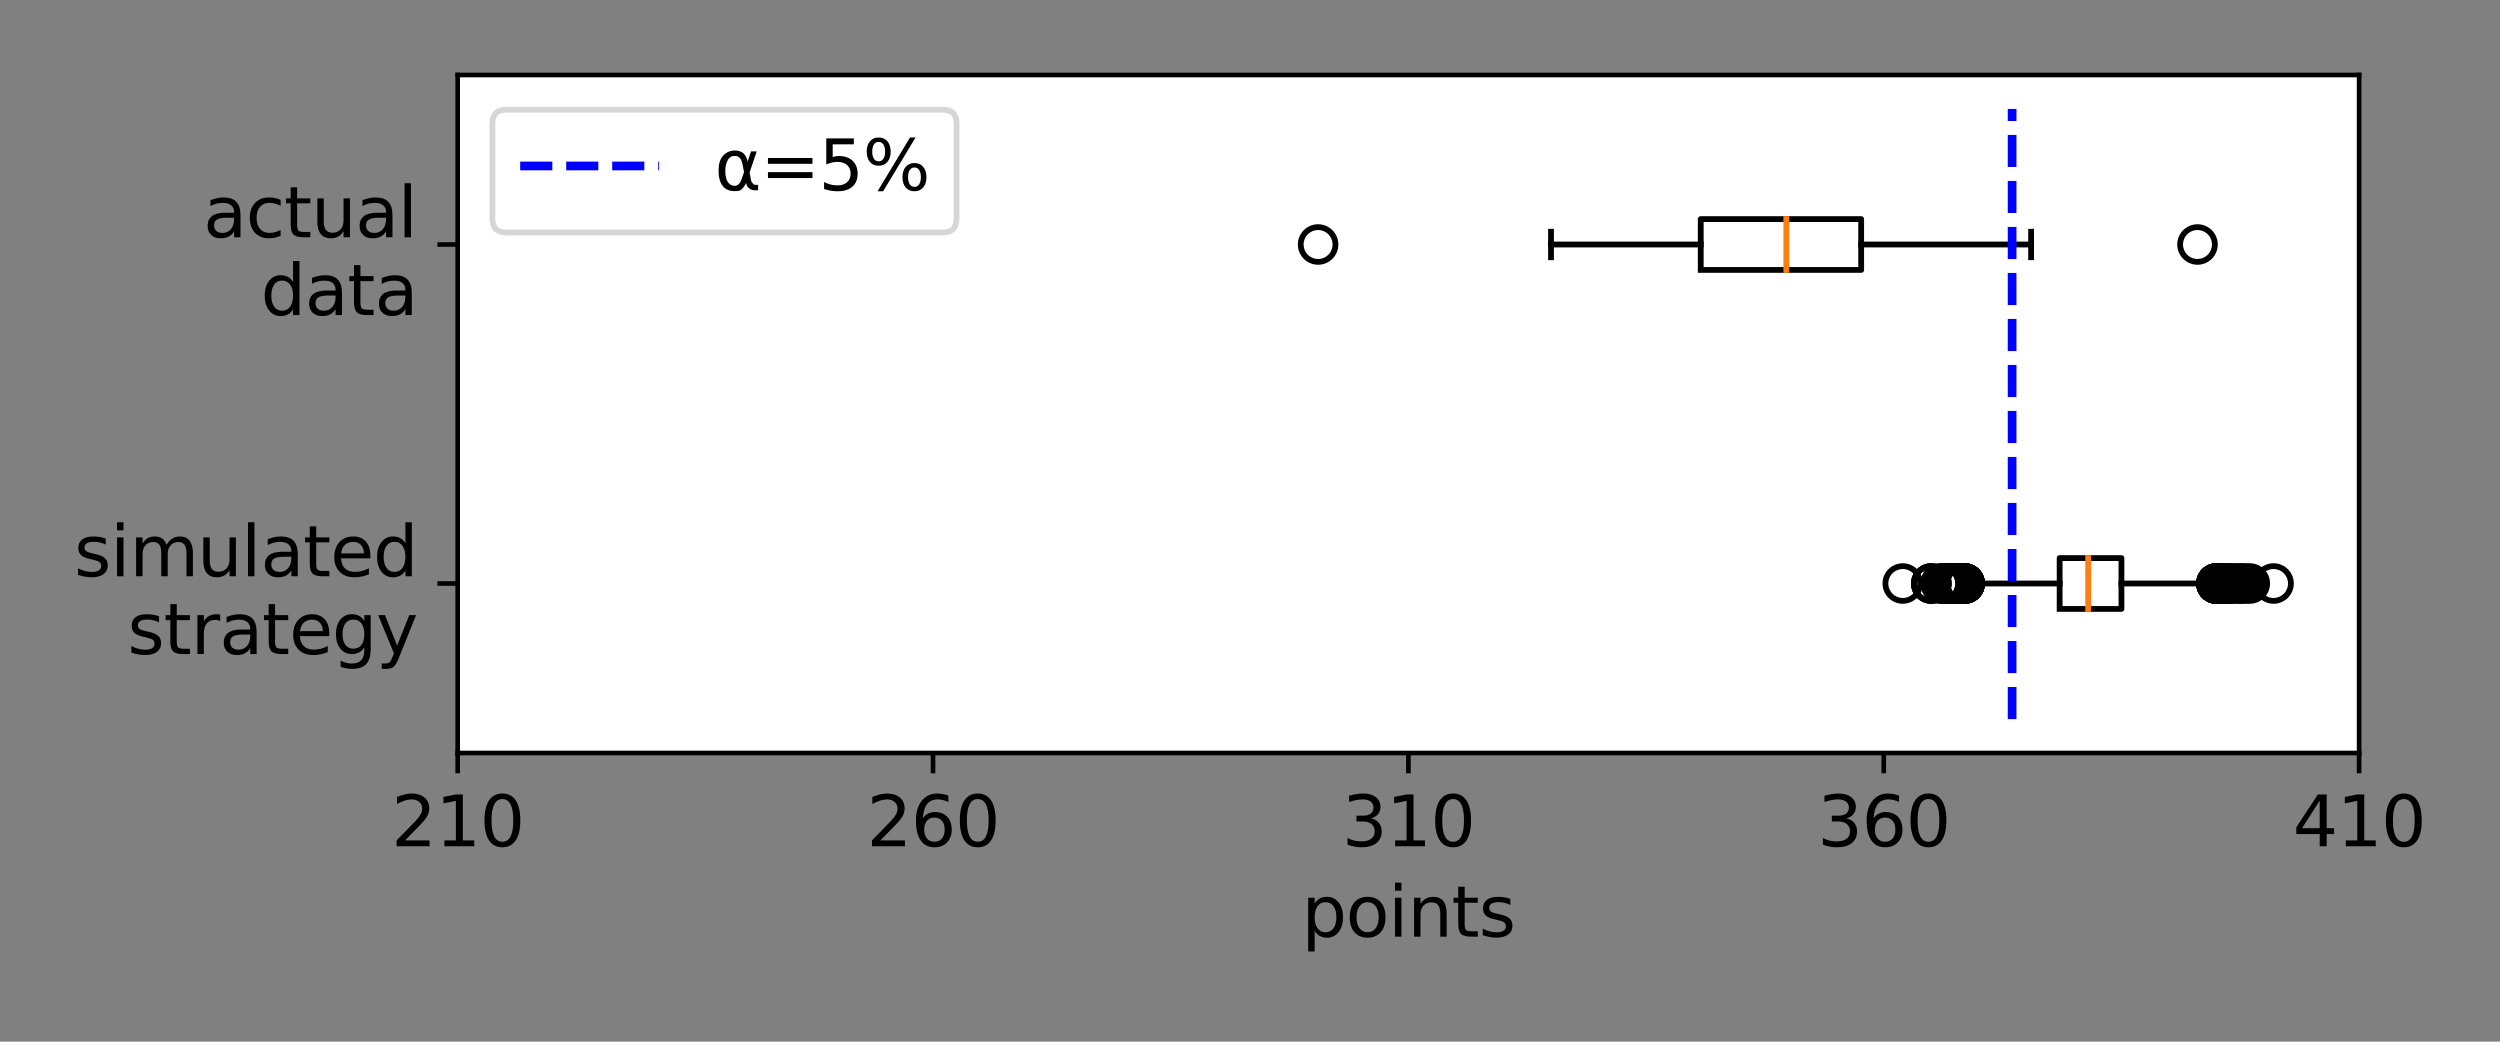 <?xml version="1.0" encoding="UTF-8" standalone="no"?>
<svg
   width="432pt"
   height="180pt"
   viewBox="0 0 432 180"
   version="1.1"
   id="svg459"
   sodipodi:docname="gain-simulation-ev.svg"
   inkscape:version="1.2.2 (b0a8486541, 2022-12-01)"
   xmlns:inkscape="http://www.inkscape.org/namespaces/inkscape"
   xmlns:sodipodi="http://sodipodi.sourceforge.net/DTD/sodipodi-0.dtd"
   xmlns:xlink="http://www.w3.org/1999/xlink"
   xmlns="http://www.w3.org/2000/svg"
   xmlns:svg="http://www.w3.org/2000/svg"
   xmlns:rdf="http://www.w3.org/1999/02/22-rdf-syntax-ns#"
   xmlns:cc="http://creativecommons.org/ns#"
   xmlns:dc="http://purl.org/dc/elements/1.1/">
  <rect x="0" y="0" width="432" height="180" fill="#808080" stroke="none"/>
  <sodipodi:namedview
     id="namedview461"
     pagecolor="#ffffff"
     bordercolor="#666666"
     borderopacity="1.0"
     inkscape:showpageshadow="2"
     inkscape:pageopacity="0.0"
     inkscape:pagecheckerboard="0"
     inkscape:deskcolor="#d1d1d1"
     inkscape:document-units="pt"
     showgrid="false"
     inkscape:zoom="2.3871528"
     inkscape:cx="201.07636"
     inkscape:cy="119.808"
     inkscape:window-width="2560"
     inkscape:window-height="1371"
     inkscape:window-x="0"
     inkscape:window-y="1472"
     inkscape:window-maximized="1"
     inkscape:current-layer="figure_1" />
  <defs
     id="defs6">
    <style
       type="text/css"
       id="style4">*{stroke-linejoin: round; stroke-linecap: butt}</style>
  </defs>
  <g
     id="figure_1">
    <g
       id="axes_1">
      <g
         id="patch_2">
        <path
           d="M 79.09 130.12  L 407.655 130.12  L 407.655 12.96  L 79.09 12.96  z "
           style="fill: #ffffff"
           id="path11" />
      </g>
      <g
         id="matplotlib.axis_1">
        <g
           id="xtick_1">
          <g
             id="line2d_1">
            <defs
               id="defs15">
              <path
                 id="m1165f174ac"
                 d="M 0 0  L 0 3.5  "
                 style="stroke: #000000; stroke-width: 0.8" />
            </defs>
            <g
               id="g19">
              <use
                 xlink:href="#m1165f174ac"
                 x="79.09"
                 y="130.12"
                 style="stroke: #000000; stroke-width: 0.8"
                 id="use17" />
            </g>
          </g>
          <g
             id="text_1">
            <!-- 210 -->
            <g
               transform="translate(67.638 146.238) scale(0.12 -0.12)"
               id="g33">
              <defs
                 id="defs25">
                <path
                   id="DejaVuSans-32"
                   d="M 1228 531  L 3431 531  L 3431 0  L 469 0  L 469 531  Q 828 903 1448 1529  Q 2069 2156 2228 2338  Q 2531 2678 2651 2914  Q 2772 3150 2772 3378  Q 2772 3750 2511 3984  Q 2250 4219 1831 4219  Q 1534 4219 1204 4116  Q 875 4013 500 3803  L 500 4441  Q 881 4594 1212 4672  Q 1544 4750 1819 4750  Q 2544 4750 2975 4387  Q 3406 4025 3406 3419  Q 3406 3131 3298 2873  Q 3191 2616 2906 2266  Q 2828 2175 2409 1742  Q 1991 1309 1228 531  z "
                   transform="scale(0.016)" />
                <path
                   id="DejaVuSans-31"
                   d="M 794 531  L 1825 531  L 1825 4091  L 703 3866  L 703 4441  L 1819 4666  L 2450 4666  L 2450 531  L 3481 531  L 3481 0  L 794 0  L 794 531  z "
                   transform="scale(0.016)" />
                <path
                   id="DejaVuSans-30"
                   d="M 2034 4250  Q 1547 4250 1301 3770  Q 1056 3291 1056 2328  Q 1056 1369 1301 889  Q 1547 409 2034 409  Q 2525 409 2770 889  Q 3016 1369 3016 2328  Q 3016 3291 2770 3770  Q 2525 4250 2034 4250  z M 2034 4750  Q 2819 4750 3233 4129  Q 3647 3509 3647 2328  Q 3647 1150 3233 529  Q 2819 -91 2034 -91  Q 1250 -91 836 529  Q 422 1150 422 2328  Q 422 3509 836 4129  Q 1250 4750 2034 4750  z "
                   transform="scale(0.016)" />
              </defs>
              <use
                 xlink:href="#DejaVuSans-32"
                 id="use27" />
              <use
                 xlink:href="#DejaVuSans-31"
                 x="63.623"
                 id="use29" />
              <use
                 xlink:href="#DejaVuSans-30"
                 x="127.246"
                 id="use31" />
            </g>
          </g>
        </g>
        <g
           id="xtick_2">
          <g
             id="line2d_2">
            <g
               id="g39">
              <use
                 xlink:href="#m1165f174ac"
                 x="161.231"
                 y="130.12"
                 style="stroke: #000000; stroke-width: 0.8"
                 id="use37" />
            </g>
          </g>
          <g
             id="text_2">
            <!-- 260 -->
            <g
               transform="translate(149.779 146.238) scale(0.12 -0.12)"
               id="g51">
              <defs
                 id="defs43">
                <path
                   id="DejaVuSans-36"
                   d="M 2113 2584  Q 1688 2584 1439 2293  Q 1191 2003 1191 1497  Q 1191 994 1439 701  Q 1688 409 2113 409  Q 2538 409 2786 701  Q 3034 994 3034 1497  Q 3034 2003 2786 2293  Q 2538 2584 2113 2584  z M 3366 4563  L 3366 3988  Q 3128 4100 2886 4159  Q 2644 4219 2406 4219  Q 1781 4219 1451 3797  Q 1122 3375 1075 2522  Q 1259 2794 1537 2939  Q 1816 3084 2150 3084  Q 2853 3084 3261 2657  Q 3669 2231 3669 1497  Q 3669 778 3244 343  Q 2819 -91 2113 -91  Q 1303 -91 875 529  Q 447 1150 447 2328  Q 447 3434 972 4092  Q 1497 4750 2381 4750  Q 2619 4750 2861 4703  Q 3103 4656 3366 4563  z "
                   transform="scale(0.016)" />
              </defs>
              <use
                 xlink:href="#DejaVuSans-32"
                 id="use45" />
              <use
                 xlink:href="#DejaVuSans-36"
                 x="63.623"
                 id="use47" />
              <use
                 xlink:href="#DejaVuSans-30"
                 x="127.246"
                 id="use49" />
            </g>
          </g>
        </g>
        <g
           id="xtick_3">
          <g
             id="line2d_3">
            <g
               id="g57">
              <use
                 xlink:href="#m1165f174ac"
                 x="243.373"
                 y="130.12"
                 style="stroke: #000000; stroke-width: 0.8"
                 id="use55" />
            </g>
          </g>
          <g
             id="text_3">
            <!-- 310 -->
            <g
               transform="translate(231.92 146.238) scale(0.12 -0.12)"
               id="g69">
              <defs
                 id="defs61">
                <path
                   id="DejaVuSans-33"
                   d="M 2597 2516  Q 3050 2419 3304 2112  Q 3559 1806 3559 1356  Q 3559 666 3084 287  Q 2609 -91 1734 -91  Q 1441 -91 1130 -33  Q 819 25 488 141  L 488 750  Q 750 597 1062 519  Q 1375 441 1716 441  Q 2309 441 2620 675  Q 2931 909 2931 1356  Q 2931 1769 2642 2001  Q 2353 2234 1838 2234  L 1294 2234  L 1294 2753  L 1863 2753  Q 2328 2753 2575 2939  Q 2822 3125 2822 3475  Q 2822 3834 2567 4026  Q 2313 4219 1838 4219  Q 1578 4219 1281 4162  Q 984 4106 628 3988  L 628 4550  Q 988 4650 1302 4700  Q 1616 4750 1894 4750  Q 2613 4750 3031 4423  Q 3450 4097 3450 3541  Q 3450 3153 3228 2886  Q 3006 2619 2597 2516  z "
                   transform="scale(0.016)" />
              </defs>
              <use
                 xlink:href="#DejaVuSans-33"
                 id="use63" />
              <use
                 xlink:href="#DejaVuSans-31"
                 x="63.623"
                 id="use65" />
              <use
                 xlink:href="#DejaVuSans-30"
                 x="127.246"
                 id="use67" />
            </g>
          </g>
        </g>
        <g
           id="xtick_4">
          <g
             id="line2d_4">
            <g
               id="g75">
              <use
                 xlink:href="#m1165f174ac"
                 x="325.514"
                 y="130.12"
                 style="stroke: #000000; stroke-width: 0.8"
                 id="use73" />
            </g>
          </g>
          <g
             id="text_4">
            <!-- 360 -->
            <g
               transform="translate(314.061 146.238) scale(0.12 -0.12)"
               id="g84">
              <use
                 xlink:href="#DejaVuSans-33"
                 id="use78" />
              <use
                 xlink:href="#DejaVuSans-36"
                 x="63.623"
                 id="use80" />
              <use
                 xlink:href="#DejaVuSans-30"
                 x="127.246"
                 id="use82" />
            </g>
          </g>
        </g>
        <g
           id="xtick_5">
          <g
             id="line2d_5">
            <g
               id="g90">
              <use
                 xlink:href="#m1165f174ac"
                 x="407.655"
                 y="130.12"
                 style="stroke: #000000; stroke-width: 0.8"
                 id="use88" />
            </g>
          </g>
          <g
             id="text_5">
            <!-- 410 -->
            <g
               transform="translate(396.202 146.238) scale(0.12 -0.12)"
               id="g102">
              <defs
                 id="defs94">
                <path
                   id="DejaVuSans-34"
                   d="M 2419 4116  L 825 1625  L 2419 1625  L 2419 4116  z M 2253 4666  L 3047 4666  L 3047 1625  L 3713 1625  L 3713 1100  L 3047 1100  L 3047 0  L 2419 0  L 2419 1100  L 313 1100  L 313 1709  L 2253 4666  z "
                   transform="scale(0.016)" />
              </defs>
              <use
                 xlink:href="#DejaVuSans-34"
                 id="use96" />
              <use
                 xlink:href="#DejaVuSans-31"
                 x="63.623"
                 id="use98" />
              <use
                 xlink:href="#DejaVuSans-30"
                 x="127.246"
                 id="use100" />
            </g>
          </g>
        </g>
        <g
           id="text_6">
          <!-- points -->
          <g
             transform="translate(224.945 161.852) scale(0.12 -0.12)"
             id="g126">
            <defs
               id="defs112">
              <path
                 id="DejaVuSans-70"
                 d="M 1159 525  L 1159 -1331  L 581 -1331  L 581 3500  L 1159 3500  L 1159 2969  Q 1341 3281 1617 3432  Q 1894 3584 2278 3584  Q 2916 3584 3314 3078  Q 3713 2572 3713 1747  Q 3713 922 3314 415  Q 2916 -91 2278 -91  Q 1894 -91 1617 61  Q 1341 213 1159 525  z M 3116 1747  Q 3116 2381 2855 2742  Q 2594 3103 2138 3103  Q 1681 3103 1420 2742  Q 1159 2381 1159 1747  Q 1159 1113 1420 752  Q 1681 391 2138 391  Q 2594 391 2855 752  Q 3116 1113 3116 1747  z "
                 transform="scale(0.016)" />
              <path
                 id="DejaVuSans-6f"
                 d="M 1959 3097  Q 1497 3097 1228 2736  Q 959 2375 959 1747  Q 959 1119 1226 758  Q 1494 397 1959 397  Q 2419 397 2687 759  Q 2956 1122 2956 1747  Q 2956 2369 2687 2733  Q 2419 3097 1959 3097  z M 1959 3584  Q 2709 3584 3137 3096  Q 3566 2609 3566 1747  Q 3566 888 3137 398  Q 2709 -91 1959 -91  Q 1206 -91 779 398  Q 353 888 353 1747  Q 353 2609 779 3096  Q 1206 3584 1959 3584  z "
                 transform="scale(0.016)" />
              <path
                 id="DejaVuSans-69"
                 d="M 603 3500  L 1178 3500  L 1178 0  L 603 0  L 603 3500  z M 603 4863  L 1178 4863  L 1178 4134  L 603 4134  L 603 4863  z "
                 transform="scale(0.016)" />
              <path
                 id="DejaVuSans-6e"
                 d="M 3513 2113  L 3513 0  L 2938 0  L 2938 2094  Q 2938 2591 2744 2837  Q 2550 3084 2163 3084  Q 1697 3084 1428 2787  Q 1159 2491 1159 1978  L 1159 0  L 581 0  L 581 3500  L 1159 3500  L 1159 2956  Q 1366 3272 1645 3428  Q 1925 3584 2291 3584  Q 2894 3584 3203 3211  Q 3513 2838 3513 2113  z "
                 transform="scale(0.016)" />
              <path
                 id="DejaVuSans-74"
                 d="M 1172 4494  L 1172 3500  L 2356 3500  L 2356 3053  L 1172 3053  L 1172 1153  Q 1172 725 1289 603  Q 1406 481 1766 481  L 2356 481  L 2356 0  L 1766 0  Q 1100 0 847 248  Q 594 497 594 1153  L 594 3053  L 172 3053  L 172 3500  L 594 3500  L 594 4494  L 1172 4494  z "
                 transform="scale(0.016)" />
              <path
                 id="DejaVuSans-73"
                 d="M 2834 3397  L 2834 2853  Q 2591 2978 2328 3040  Q 2066 3103 1784 3103  Q 1356 3103 1142 2972  Q 928 2841 928 2578  Q 928 2378 1081 2264  Q 1234 2150 1697 2047  L 1894 2003  Q 2506 1872 2764 1633  Q 3022 1394 3022 966  Q 3022 478 2636 193  Q 2250 -91 1575 -91  Q 1294 -91 989 -36  Q 684 19 347 128  L 347 722  Q 666 556 975 473  Q 1284 391 1588 391  Q 1994 391 2212 530  Q 2431 669 2431 922  Q 2431 1156 2273 1281  Q 2116 1406 1581 1522  L 1381 1569  Q 847 1681 609 1914  Q 372 2147 372 2553  Q 372 3047 722 3315  Q 1072 3584 1716 3584  Q 2034 3584 2315 3537  Q 2597 3491 2834 3397  z "
                 transform="scale(0.016)" />
            </defs>
            <use
               xlink:href="#DejaVuSans-70"
               id="use114" />
            <use
               xlink:href="#DejaVuSans-6f"
               x="63.477"
               id="use116" />
            <use
               xlink:href="#DejaVuSans-69"
               x="124.658"
               id="use118" />
            <use
               xlink:href="#DejaVuSans-6e"
               x="152.441"
               id="use120" />
            <use
               xlink:href="#DejaVuSans-74"
               x="215.82"
               id="use122" />
            <use
               xlink:href="#DejaVuSans-73"
               x="255.029"
               id="use124" />
          </g>
        </g>
      </g>
      <g
         id="matplotlib.axis_2">
        <g
           id="ytick_1">
          <g
             id="line2d_6">
            <defs
               id="defs131">
              <path
                 id="m78164421e8"
                 d="M 0 0  L -3.5 0  "
                 style="stroke: #000000; stroke-width: 0.8" />
            </defs>
            <g
               id="g135">
              <use
                 xlink:href="#m78164421e8"
                 x="79.09"
                 y="100.83"
                 style="stroke: #000000; stroke-width: 0.8"
                 id="use133" />
            </g>
          </g>
          <g
             id="text_7">
            <!-- simulated -->
            <g
               transform="translate(12.818 99.582) scale(0.12 -0.12)"
               id="g164">
              <defs
                 id="defs144">
                <path
                   id="DejaVuSans-6d"
                   d="M 3328 2828  Q 3544 3216 3844 3400  Q 4144 3584 4550 3584  Q 5097 3584 5394 3201  Q 5691 2819 5691 2113  L 5691 0  L 5113 0  L 5113 2094  Q 5113 2597 4934 2840  Q 4756 3084 4391 3084  Q 3944 3084 3684 2787  Q 3425 2491 3425 1978  L 3425 0  L 2847 0  L 2847 2094  Q 2847 2600 2669 2842  Q 2491 3084 2119 3084  Q 1678 3084 1418 2786  Q 1159 2488 1159 1978  L 1159 0  L 581 0  L 581 3500  L 1159 3500  L 1159 2956  Q 1356 3278 1631 3431  Q 1906 3584 2284 3584  Q 2666 3584 2933 3390  Q 3200 3197 3328 2828  z "
                   transform="scale(0.016)" />
                <path
                   id="DejaVuSans-75"
                   d="M 544 1381  L 544 3500  L 1119 3500  L 1119 1403  Q 1119 906 1312 657  Q 1506 409 1894 409  Q 2359 409 2629 706  Q 2900 1003 2900 1516  L 2900 3500  L 3475 3500  L 3475 0  L 2900 0  L 2900 538  Q 2691 219 2414 64  Q 2138 -91 1772 -91  Q 1169 -91 856 284  Q 544 659 544 1381  z M 1991 3584  L 1991 3584  z "
                   transform="scale(0.016)" />
                <path
                   id="DejaVuSans-6c"
                   d="M 603 4863  L 1178 4863  L 1178 0  L 603 0  L 603 4863  z "
                   transform="scale(0.016)" />
                <path
                   id="DejaVuSans-61"
                   d="M 2194 1759  Q 1497 1759 1228 1600  Q 959 1441 959 1056  Q 959 750 1161 570  Q 1363 391 1709 391  Q 2188 391 2477 730  Q 2766 1069 2766 1631  L 2766 1759  L 2194 1759  z M 3341 1997  L 3341 0  L 2766 0  L 2766 531  Q 2569 213 2275 61  Q 1981 -91 1556 -91  Q 1019 -91 701 211  Q 384 513 384 1019  Q 384 1609 779 1909  Q 1175 2209 1959 2209  L 2766 2209  L 2766 2266  Q 2766 2663 2505 2880  Q 2244 3097 1772 3097  Q 1472 3097 1187 3025  Q 903 2953 641 2809  L 641 3341  Q 956 3463 1253 3523  Q 1550 3584 1831 3584  Q 2591 3584 2966 3190  Q 3341 2797 3341 1997  z "
                   transform="scale(0.016)" />
                <path
                   id="DejaVuSans-65"
                   d="M 3597 1894  L 3597 1613  L 953 1613  Q 991 1019 1311 708  Q 1631 397 2203 397  Q 2534 397 2845 478  Q 3156 559 3463 722  L 3463 178  Q 3153 47 2828 -22  Q 2503 -91 2169 -91  Q 1331 -91 842 396  Q 353 884 353 1716  Q 353 2575 817 3079  Q 1281 3584 2069 3584  Q 2775 3584 3186 3129  Q 3597 2675 3597 1894  z M 3022 2063  Q 3016 2534 2758 2815  Q 2500 3097 2075 3097  Q 1594 3097 1305 2825  Q 1016 2553 972 2059  L 3022 2063  z "
                   transform="scale(0.016)" />
                <path
                   id="DejaVuSans-64"
                   d="M 2906 2969  L 2906 4863  L 3481 4863  L 3481 0  L 2906 0  L 2906 525  Q 2725 213 2448 61  Q 2172 -91 1784 -91  Q 1150 -91 751 415  Q 353 922 353 1747  Q 353 2572 751 3078  Q 1150 3584 1784 3584  Q 2172 3584 2448 3432  Q 2725 3281 2906 2969  z M 947 1747  Q 947 1113 1208 752  Q 1469 391 1925 391  Q 2381 391 2643 752  Q 2906 1113 2906 1747  Q 2906 2381 2643 2742  Q 2381 3103 1925 3103  Q 1469 3103 1208 2742  Q 947 2381 947 1747  z "
                   transform="scale(0.016)" />
              </defs>
              <use
                 xlink:href="#DejaVuSans-73"
                 id="use146" />
              <use
                 xlink:href="#DejaVuSans-69"
                 x="52.1"
                 id="use148" />
              <use
                 xlink:href="#DejaVuSans-6d"
                 x="79.883"
                 id="use150" />
              <use
                 xlink:href="#DejaVuSans-75"
                 x="177.295"
                 id="use152" />
              <use
                 xlink:href="#DejaVuSans-6c"
                 x="240.674"
                 id="use154" />
              <use
                 xlink:href="#DejaVuSans-61"
                 x="268.457"
                 id="use156" />
              <use
                 xlink:href="#DejaVuSans-74"
                 x="329.736"
                 id="use158" />
              <use
                 xlink:href="#DejaVuSans-65"
                 x="368.945"
                 id="use160" />
              <use
                 xlink:href="#DejaVuSans-64"
                 x="430.469"
                 id="use162" />
            </g>
            <!-- strategy -->
            <g
               transform="translate(22.039 113.02) scale(0.12 -0.12)"
               id="g187">
              <defs
                 id="defs169">
                <path
                   id="DejaVuSans-72"
                   d="M 2631 2963  Q 2534 3019 2420 3045  Q 2306 3072 2169 3072  Q 1681 3072 1420 2755  Q 1159 2438 1159 1844  L 1159 0  L 581 0  L 581 3500  L 1159 3500  L 1159 2956  Q 1341 3275 1631 3429  Q 1922 3584 2338 3584  Q 2397 3584 2469 3576  Q 2541 3569 2628 3553  L 2631 2963  z "
                   transform="scale(0.016)" />
                <path
                   id="DejaVuSans-67"
                   d="M 2906 1791  Q 2906 2416 2648 2759  Q 2391 3103 1925 3103  Q 1463 3103 1205 2759  Q 947 2416 947 1791  Q 947 1169 1205 825  Q 1463 481 1925 481  Q 2391 481 2648 825  Q 2906 1169 2906 1791  z M 3481 434  Q 3481 -459 3084 -895  Q 2688 -1331 1869 -1331  Q 1566 -1331 1297 -1286  Q 1028 -1241 775 -1147  L 775 -588  Q 1028 -725 1275 -790  Q 1522 -856 1778 -856  Q 2344 -856 2625 -561  Q 2906 -266 2906 331  L 2906 616  Q 2728 306 2450 153  Q 2172 0 1784 0  Q 1141 0 747 490  Q 353 981 353 1791  Q 353 2603 747 3093  Q 1141 3584 1784 3584  Q 2172 3584 2450 3431  Q 2728 3278 2906 2969  L 2906 3500  L 3481 3500  L 3481 434  z "
                   transform="scale(0.016)" />
                <path
                   id="DejaVuSans-79"
                   d="M 2059 -325  Q 1816 -950 1584 -1140  Q 1353 -1331 966 -1331  L 506 -1331  L 506 -850  L 844 -850  Q 1081 -850 1212 -737  Q 1344 -625 1503 -206  L 1606 56  L 191 3500  L 800 3500  L 1894 763  L 2988 3500  L 3597 3500  L 2059 -325  z "
                   transform="scale(0.016)" />
              </defs>
              <use
                 xlink:href="#DejaVuSans-73"
                 id="use171" />
              <use
                 xlink:href="#DejaVuSans-74"
                 x="52.1"
                 id="use173" />
              <use
                 xlink:href="#DejaVuSans-72"
                 x="91.309"
                 id="use175" />
              <use
                 xlink:href="#DejaVuSans-61"
                 x="132.422"
                 id="use177" />
              <use
                 xlink:href="#DejaVuSans-74"
                 x="193.701"
                 id="use179" />
              <use
                 xlink:href="#DejaVuSans-65"
                 x="232.91"
                 id="use181" />
              <use
                 xlink:href="#DejaVuSans-67"
                 x="294.434"
                 id="use183" />
              <use
                 xlink:href="#DejaVuSans-79"
                 x="357.91"
                 id="use185" />
            </g>
          </g>
        </g>
        <g
           id="ytick_2">
          <g
             id="line2d_7">
            <g
               id="g193">
              <use
                 xlink:href="#m78164421e8"
                 x="79.09"
                 y="42.25"
                 style="stroke: #000000; stroke-width: 0.8"
                 id="use191" />
            </g>
          </g>
          <g
             id="text_8">
            <!-- actual -->
            <g
               transform="translate(35.141 41.002) scale(0.12 -0.12)"
               id="g211">
              <defs
                 id="defs197">
                <path
                   id="DejaVuSans-63"
                   d="M 3122 3366  L 3122 2828  Q 2878 2963 2633 3030  Q 2388 3097 2138 3097  Q 1578 3097 1268 2742  Q 959 2388 959 1747  Q 959 1106 1268 751  Q 1578 397 2138 397  Q 2388 397 2633 464  Q 2878 531 3122 666  L 3122 134  Q 2881 22 2623 -34  Q 2366 -91 2075 -91  Q 1284 -91 818 406  Q 353 903 353 1747  Q 353 2603 823 3093  Q 1294 3584 2113 3584  Q 2378 3584 2631 3529  Q 2884 3475 3122 3366  z "
                   transform="scale(0.016)" />
              </defs>
              <use
                 xlink:href="#DejaVuSans-61"
                 id="use199" />
              <use
                 xlink:href="#DejaVuSans-63"
                 x="61.279"
                 id="use201" />
              <use
                 xlink:href="#DejaVuSans-74"
                 x="116.26"
                 id="use203" />
              <use
                 xlink:href="#DejaVuSans-75"
                 x="155.469"
                 id="use205" />
              <use
                 xlink:href="#DejaVuSans-61"
                 x="218.848"
                 id="use207" />
              <use
                 xlink:href="#DejaVuSans-6c"
                 x="280.127"
                 id="use209" />
            </g>
            <!-- data -->
            <g
               transform="translate(45.06 54.44) scale(0.12 -0.12)"
               id="g221">
              <use
                 xlink:href="#DejaVuSans-64"
                 id="use213" />
              <use
                 xlink:href="#DejaVuSans-61"
                 x="63.477"
                 id="use215" />
              <use
                 xlink:href="#DejaVuSans-74"
                 x="124.756"
                 id="use217" />
              <use
                 xlink:href="#DejaVuSans-61"
                 x="163.965"
                 id="use219" />
            </g>
          </g>
        </g>
      </g>
      <g
         id="line2d_8">
        <path
           d="M 355.906 105.224  L 355.906 96.436  L 366.584 96.436  L 366.584 105.224  L 355.906 105.224  "
           clip-path="url(#p0e7e94d393)"
           style="fill: none; stroke: #000000; stroke-linecap: square"
           id="path226" />
      </g>
      <g
         id="line2d_9">
        <path
           d="M 355.906 100.83  L 340.299 100.83  "
           clip-path="url(#p0e7e94d393)"
           style="fill: none; stroke: #000000; stroke-linecap: square"
           id="path229" />
      </g>
      <g
         id="line2d_10">
        <path
           d="M 366.584 100.83  L 382.191 100.83  "
           clip-path="url(#p0e7e94d393)"
           style="fill: none; stroke: #000000; stroke-linecap: square"
           id="path232" />
      </g>
      <g
         id="line2d_11">
        <path
           d="M 340.299 103.027  L 340.299 98.633  "
           clip-path="url(#p0e7e94d393)"
           style="fill: none; stroke: #000000; stroke-linecap: square"
           id="path235" />
      </g>
      <g
         id="line2d_12">
        <path
           d="M 382.191 103.027  L 382.191 98.633  "
           clip-path="url(#p0e7e94d393)"
           style="fill: none; stroke: #000000; stroke-linecap: square"
           id="path238" />
      </g>
      <g
         id="line2d_13">
        <defs
           id="defs242">
          <path
             id="m322658a525"
             d="M 0 3  C 0.796 3 1.559 2.684 2.121 2.121  C 2.684 1.559 3 0.796 3 0  C 3 -0.796 2.684 -1.559 2.121 -2.121  C 1.559 -2.684 0.796 -3 0 -3  C -0.796 -3 -1.559 -2.684 -2.121 -2.121  C -2.684 -1.559 -3 -0.796 -3 0  C -3 0.796 -2.684 1.559 -2.121 2.121  C -1.559 2.684 -0.796 3 0 3  z "
             style="stroke: #000000" />
        </defs>
        <g
           clip-path="url(#p0e7e94d393)"
           id="g382">
          <use
             xlink:href="#m322658a525"
             x="339.478"
             y="100.83"
             style="fill-opacity: 0; stroke: #000000"
             id="use244" />
          <use
             xlink:href="#m322658a525"
             x="337.835"
             y="100.83"
             style="fill-opacity: 0; stroke: #000000"
             id="use246" />
          <use
             xlink:href="#m322658a525"
             x="339.478"
             y="100.83"
             style="fill-opacity: 0; stroke: #000000"
             id="use248" />
          <use
             xlink:href="#m322658a525"
             x="337.835"
             y="100.83"
             style="fill-opacity: 0; stroke: #000000"
             id="use250" />
          <use
             xlink:href="#m322658a525"
             x="337.014"
             y="100.83"
             style="fill-opacity: 0; stroke: #000000"
             id="use252" />
          <use
             xlink:href="#m322658a525"
             x="338.656"
             y="100.83"
             style="fill-opacity: 0; stroke: #000000"
             id="use254" />
          <use
             xlink:href="#m322658a525"
             x="339.478"
             y="100.83"
             style="fill-opacity: 0; stroke: #000000"
             id="use256" />
          <use
             xlink:href="#m322658a525"
             x="336.192"
             y="100.83"
             style="fill-opacity: 0; stroke: #000000"
             id="use258" />
          <use
             xlink:href="#m322658a525"
             x="338.656"
             y="100.83"
             style="fill-opacity: 0; stroke: #000000"
             id="use260" />
          <use
             xlink:href="#m322658a525"
             x="339.478"
             y="100.83"
             style="fill-opacity: 0; stroke: #000000"
             id="use262" />
          <use
             xlink:href="#m322658a525"
             x="333.728"
             y="100.83"
             style="fill-opacity: 0; stroke: #000000"
             id="use264" />
          <use
             xlink:href="#m322658a525"
             x="328.799"
             y="100.83"
             style="fill-opacity: 0; stroke: #000000"
             id="use266" />
          <use
             xlink:href="#m322658a525"
             x="338.656"
             y="100.83"
             style="fill-opacity: 0; stroke: #000000"
             id="use268" />
          <use
             xlink:href="#m322658a525"
             x="335.371"
             y="100.83"
             style="fill-opacity: 0; stroke: #000000"
             id="use270" />
          <use
             xlink:href="#m322658a525"
             x="333.728"
             y="100.83"
             style="fill-opacity: 0; stroke: #000000"
             id="use272" />
          <use
             xlink:href="#m322658a525"
             x="336.192"
             y="100.83"
             style="fill-opacity: 0; stroke: #000000"
             id="use274" />
          <use
             xlink:href="#m322658a525"
             x="338.656"
             y="100.83"
             style="fill-opacity: 0; stroke: #000000"
             id="use276" />
          <use
             xlink:href="#m322658a525"
             x="338.656"
             y="100.83"
             style="fill-opacity: 0; stroke: #000000"
             id="use278" />
          <use
             xlink:href="#m322658a525"
             x="338.656"
             y="100.83"
             style="fill-opacity: 0; stroke: #000000"
             id="use280" />
          <use
             xlink:href="#m322658a525"
             x="335.371"
             y="100.83"
             style="fill-opacity: 0; stroke: #000000"
             id="use282" />
          <use
             xlink:href="#m322658a525"
             x="338.656"
             y="100.83"
             style="fill-opacity: 0; stroke: #000000"
             id="use284" />
          <use
             xlink:href="#m322658a525"
             x="339.478"
             y="100.83"
             style="fill-opacity: 0; stroke: #000000"
             id="use286" />
          <use
             xlink:href="#m322658a525"
             x="339.478"
             y="100.83"
             style="fill-opacity: 0; stroke: #000000"
             id="use288" />
          <use
             xlink:href="#m322658a525"
             x="339.478"
             y="100.83"
             style="fill-opacity: 0; stroke: #000000"
             id="use290" />
          <use
             xlink:href="#m322658a525"
             x="339.478"
             y="100.83"
             style="fill-opacity: 0; stroke: #000000"
             id="use292" />
          <use
             xlink:href="#m322658a525"
             x="333.728"
             y="100.83"
             style="fill-opacity: 0; stroke: #000000"
             id="use294" />
          <use
             xlink:href="#m322658a525"
             x="336.192"
             y="100.83"
             style="fill-opacity: 0; stroke: #000000"
             id="use296" />
          <use
             xlink:href="#m322658a525"
             x="339.478"
             y="100.83"
             style="fill-opacity: 0; stroke: #000000"
             id="use298" />
          <use
             xlink:href="#m322658a525"
             x="337.835"
             y="100.83"
             style="fill-opacity: 0; stroke: #000000"
             id="use300" />
          <use
             xlink:href="#m322658a525"
             x="338.656"
             y="100.83"
             style="fill-opacity: 0; stroke: #000000"
             id="use302" />
          <use
             xlink:href="#m322658a525"
             x="339.478"
             y="100.83"
             style="fill-opacity: 0; stroke: #000000"
             id="use304" />
          <use
             xlink:href="#m322658a525"
             x="338.656"
             y="100.83"
             style="fill-opacity: 0; stroke: #000000"
             id="use306" />
          <use
             xlink:href="#m322658a525"
             x="337.835"
             y="100.83"
             style="fill-opacity: 0; stroke: #000000"
             id="use308" />
          <use
             xlink:href="#m322658a525"
             x="337.014"
             y="100.83"
             style="fill-opacity: 0; stroke: #000000"
             id="use310" />
          <use
             xlink:href="#m322658a525"
             x="338.656"
             y="100.83"
             style="fill-opacity: 0; stroke: #000000"
             id="use312" />
          <use
             xlink:href="#m322658a525"
             x="337.014"
             y="100.83"
             style="fill-opacity: 0; stroke: #000000"
             id="use314" />
          <use
             xlink:href="#m322658a525"
             x="337.835"
             y="100.83"
             style="fill-opacity: 0; stroke: #000000"
             id="use316" />
          <use
             xlink:href="#m322658a525"
             x="338.656"
             y="100.83"
             style="fill-opacity: 0; stroke: #000000"
             id="use318" />
          <use
             xlink:href="#m322658a525"
             x="383.834"
             y="100.83"
             style="fill-opacity: 0; stroke: #000000"
             id="use320" />
          <use
             xlink:href="#m322658a525"
             x="383.834"
             y="100.83"
             style="fill-opacity: 0; stroke: #000000"
             id="use322" />
          <use
             xlink:href="#m322658a525"
             x="384.655"
             y="100.83"
             style="fill-opacity: 0; stroke: #000000"
             id="use324" />
          <use
             xlink:href="#m322658a525"
             x="383.834"
             y="100.83"
             style="fill-opacity: 0; stroke: #000000"
             id="use326" />
          <use
             xlink:href="#m322658a525"
             x="385.477"
             y="100.83"
             style="fill-opacity: 0; stroke: #000000"
             id="use328" />
          <use
             xlink:href="#m322658a525"
             x="383.013"
             y="100.83"
             style="fill-opacity: 0; stroke: #000000"
             id="use330" />
          <use
             xlink:href="#m322658a525"
             x="383.013"
             y="100.83"
             style="fill-opacity: 0; stroke: #000000"
             id="use332" />
          <use
             xlink:href="#m322658a525"
             x="383.013"
             y="100.83"
             style="fill-opacity: 0; stroke: #000000"
             id="use334" />
          <use
             xlink:href="#m322658a525"
             x="384.655"
             y="100.83"
             style="fill-opacity: 0; stroke: #000000"
             id="use336" />
          <use
             xlink:href="#m322658a525"
             x="383.013"
             y="100.83"
             style="fill-opacity: 0; stroke: #000000"
             id="use338" />
          <use
             xlink:href="#m322658a525"
             x="392.87"
             y="100.83"
             style="fill-opacity: 0; stroke: #000000"
             id="use340" />
          <use
             xlink:href="#m322658a525"
             x="388.763"
             y="100.83"
             style="fill-opacity: 0; stroke: #000000"
             id="use342" />
          <use
             xlink:href="#m322658a525"
             x="386.298"
             y="100.83"
             style="fill-opacity: 0; stroke: #000000"
             id="use344" />
          <use
             xlink:href="#m322658a525"
             x="383.834"
             y="100.83"
             style="fill-opacity: 0; stroke: #000000"
             id="use346" />
          <use
             xlink:href="#m322658a525"
             x="384.655"
             y="100.83"
             style="fill-opacity: 0; stroke: #000000"
             id="use348" />
          <use
             xlink:href="#m322658a525"
             x="383.834"
             y="100.83"
             style="fill-opacity: 0; stroke: #000000"
             id="use350" />
          <use
             xlink:href="#m322658a525"
             x="383.834"
             y="100.83"
             style="fill-opacity: 0; stroke: #000000"
             id="use352" />
          <use
             xlink:href="#m322658a525"
             x="383.834"
             y="100.83"
             style="fill-opacity: 0; stroke: #000000"
             id="use354" />
          <use
             xlink:href="#m322658a525"
             x="387.941"
             y="100.83"
             style="fill-opacity: 0; stroke: #000000"
             id="use356" />
          <use
             xlink:href="#m322658a525"
             x="384.655"
             y="100.83"
             style="fill-opacity: 0; stroke: #000000"
             id="use358" />
          <use
             xlink:href="#m322658a525"
             x="387.12"
             y="100.83"
             style="fill-opacity: 0; stroke: #000000"
             id="use360" />
          <use
             xlink:href="#m322658a525"
             x="383.013"
             y="100.83"
             style="fill-opacity: 0; stroke: #000000"
             id="use362" />
          <use
             xlink:href="#m322658a525"
             x="385.477"
             y="100.83"
             style="fill-opacity: 0; stroke: #000000"
             id="use364" />
          <use
             xlink:href="#m322658a525"
             x="383.013"
             y="100.83"
             style="fill-opacity: 0; stroke: #000000"
             id="use366" />
          <use
             xlink:href="#m322658a525"
             x="383.013"
             y="100.83"
             style="fill-opacity: 0; stroke: #000000"
             id="use368" />
          <use
             xlink:href="#m322658a525"
             x="383.013"
             y="100.83"
             style="fill-opacity: 0; stroke: #000000"
             id="use370" />
          <use
             xlink:href="#m322658a525"
             x="383.834"
             y="100.83"
             style="fill-opacity: 0; stroke: #000000"
             id="use372" />
          <use
             xlink:href="#m322658a525"
             x="387.12"
             y="100.83"
             style="fill-opacity: 0; stroke: #000000"
             id="use374" />
          <use
             xlink:href="#m322658a525"
             x="383.013"
             y="100.83"
             style="fill-opacity: 0; stroke: #000000"
             id="use376" />
          <use
             xlink:href="#m322658a525"
             x="383.013"
             y="100.83"
             style="fill-opacity: 0; stroke: #000000"
             id="use378" />
          <use
             xlink:href="#m322658a525"
             x="383.013"
             y="100.83"
             style="fill-opacity: 0; stroke: #000000"
             id="use380" />
        </g>
      </g>
      <g
         id="line2d_14">
        <path
           d="M 293.889 46.644  L 293.889 37.856  L 321.612 37.856  L 321.612 46.644  L 293.889 46.644  "
           clip-path="url(#p0e7e94d393)"
           style="fill: none; stroke: #000000; stroke-linecap: square"
           id="path385" />
      </g>
      <g
         id="line2d_15">
        <path
           d="M 293.889 42.25  L 268.015 42.25  "
           clip-path="url(#p0e7e94d393)"
           style="fill: none; stroke: #000000; stroke-linecap: square"
           id="path388" />
      </g>
      <g
         id="line2d_16">
        <path
           d="M 321.612 42.25  L 350.978 42.25  "
           clip-path="url(#p0e7e94d393)"
           style="fill: none; stroke: #000000; stroke-linecap: square"
           id="path391" />
      </g>
      <g
         id="line2d_17">
        <path
           d="M 268.015 44.447  L 268.015 40.053  "
           clip-path="url(#p0e7e94d393)"
           style="fill: none; stroke: #000000; stroke-linecap: square"
           id="path394" />
      </g>
      <g
         id="line2d_18">
        <path
           d="M 350.978 44.447  L 350.978 40.053  "
           clip-path="url(#p0e7e94d393)"
           style="fill: none; stroke: #000000; stroke-linecap: square"
           id="path397" />
      </g>
      <g
         id="line2d_19">
        <g
           clip-path="url(#p0e7e94d393)"
           id="g404">
          <use
             xlink:href="#m322658a525"
             x="227.766"
             y="42.25"
             style="fill-opacity: 0; stroke: #000000"
             id="use400" />
          <use
             xlink:href="#m322658a525"
             x="379.727"
             y="42.25"
             style="fill-opacity: 0; stroke: #000000"
             id="use402" />
        </g>
      </g>
      <g
         id="line2d_20">
        <path
           d="M 347.692 124.262  L 347.692 18.818  "
           clip-path="url(#p0e7e94d393)"
           style="fill: none; stroke-dasharray: 5.55,2.4; stroke-dashoffset: 0; stroke: #0000ff; stroke-width: 1.5"
           id="path407" />
      </g>
      <g
         id="line2d_21">
        <path
           d="M 360.834 105.224  L 360.834 96.436  "
           clip-path="url(#p0e7e94d393)"
           style="fill: none; stroke: #ff7f0e; stroke-linecap: square"
           id="path410" />
      </g>
      <g
         id="line2d_22">
        <path
           d="M 308.675 46.644  L 308.675 37.856  "
           clip-path="url(#p0e7e94d393)"
           style="fill: none; stroke: #ff7f0e; stroke-linecap: square"
           id="path413" />
      </g>
      <g
         id="patch_3">
        <path
           d="M 79.09 130.12  L 79.09 12.96  "
           style="fill: none; stroke: #000000; stroke-width: 0.8; stroke-linejoin: miter; stroke-linecap: square"
           id="path416" />
      </g>
      <g
         id="patch_4">
        <path
           d="M 407.655 130.12  L 407.655 12.96  "
           style="fill: none; stroke: #000000; stroke-width: 0.8; stroke-linejoin: miter; stroke-linecap: square"
           id="path419" />
      </g>
      <g
         id="patch_5">
        <path
           d="M 79.09 130.12  L 407.655 130.12  "
           style="fill: none; stroke: #000000; stroke-width: 0.8; stroke-linejoin: miter; stroke-linecap: square"
           id="path422" />
      </g>
      <g
         id="patch_6">
        <path
           d="M 79.09 12.96  L 407.655 12.96  "
           style="fill: none; stroke: #000000; stroke-width: 0.8; stroke-linejoin: miter; stroke-linecap: square"
           id="path425" />
      </g>
      <g
         id="legend_1">
        <g
           id="patch_7">
          <path
             d="M 87.49 40.174  L 162.893 40.174  Q 165.293 40.174 165.293 37.774  L 165.293 21.36  Q 165.293 18.96 162.893 18.96  L 87.49 18.96  Q 85.09 18.96 85.09 21.36  L 85.09 37.774  Q 85.09 40.174 87.49 40.174  z "
             style="fill: #ffffff; opacity: 0.8; stroke: #cccccc; stroke-linejoin: miter"
             id="path428" />
        </g>
        <g
           id="line2d_23">
          <path
             d="M 89.89 28.678  L 101.89 28.678  L 113.89 28.678  "
             style="fill: none; stroke-dasharray: 5.55,2.4; stroke-dashoffset: 0; stroke: #0000ff; stroke-width: 1.5"
             id="path431" />
        </g>
        <g
           id="text_9">
          <!-- α=5% -->
          <g
             transform="translate(123.49 32.878) scale(0.12 -0.12)"
             id="g448">
            <defs
               id="defs438">
              <path
                 id="DejaVuSans-3b1"
                 d="M 2644 1628  L 2506 2350  Q 2366 3091 1809 3091  Q 1391 3091 1200 2747  Q 959 2316 959 1747  Q 959 1059 1194 731  Q 1431 397 1809 397  Q 2228 397 2453 1063  L 2644 1628  z M 2966 2584  L 3275 3500  L 3788 3500  L 3147 1603  L 3272 919  Q 3300 766 3409 638  Q 3538 488 3638 488  L 3913 488  L 3913 0  L 3569 0  Q 3275 0 3013 263  Q 2884 394 2831 669  Q 2688 322 2394 50  Q 2256 -78 1809 -78  Q 1075 -78 719 397  Q 353 888 353 1747  Q 353 2666 750 3097  Q 1191 3578 1809 3578  Q 2781 3578 2966 2584  z "
                 transform="scale(0.016)" />
              <path
                 id="DejaVuSans-3d"
                 d="M 678 2906  L 4684 2906  L 4684 2381  L 678 2381  L 678 2906  z M 678 1631  L 4684 1631  L 4684 1100  L 678 1100  L 678 1631  z "
                 transform="scale(0.016)" />
              <path
                 id="DejaVuSans-35"
                 d="M 691 4666  L 3169 4666  L 3169 4134  L 1269 4134  L 1269 2991  Q 1406 3038 1543 3061  Q 1681 3084 1819 3084  Q 2600 3084 3056 2656  Q 3513 2228 3513 1497  Q 3513 744 3044 326  Q 2575 -91 1722 -91  Q 1428 -91 1123 -41  Q 819 9 494 109  L 494 744  Q 775 591 1075 516  Q 1375 441 1709 441  Q 2250 441 2565 725  Q 2881 1009 2881 1497  Q 2881 1984 2565 2268  Q 2250 2553 1709 2553  Q 1456 2553 1204 2497  Q 953 2441 691 2322  L 691 4666  z "
                 transform="scale(0.016)" />
              <path
                 id="DejaVuSans-25"
                 d="M 4653 2053  Q 4381 2053 4226 1822  Q 4072 1591 4072 1178  Q 4072 772 4226 539  Q 4381 306 4653 306  Q 4919 306 5073 539  Q 5228 772 5228 1178  Q 5228 1588 5073 1820  Q 4919 2053 4653 2053  z M 4653 2450  Q 5147 2450 5437 2106  Q 5728 1763 5728 1178  Q 5728 594 5436 251  Q 5144 -91 4653 -91  Q 4153 -91 3862 251  Q 3572 594 3572 1178  Q 3572 1766 3864 2108  Q 4156 2450 4653 2450  z M 1428 4353  Q 1159 4353 1004 4120  Q 850 3888 850 3481  Q 850 3069 1003 2837  Q 1156 2606 1428 2606  Q 1700 2606 1854 2837  Q 2009 3069 2009 3481  Q 2009 3884 1853 4118  Q 1697 4353 1428 4353  z M 4250 4750  L 4750 4750  L 1831 -91  L 1331 -91  L 4250 4750  z M 1428 4750  Q 1922 4750 2215 4408  Q 2509 4066 2509 3481  Q 2509 2891 2217 2550  Q 1925 2209 1428 2209  Q 931 2209 642 2551  Q 353 2894 353 3481  Q 353 4063 643 4406  Q 934 4750 1428 4750  z "
                 transform="scale(0.016)" />
            </defs>
            <use
               xlink:href="#DejaVuSans-3b1"
               id="use440" />
            <use
               xlink:href="#DejaVuSans-3d"
               x="65.918"
               id="use442" />
            <use
               xlink:href="#DejaVuSans-35"
               x="149.707"
               id="use444" />
            <use
               xlink:href="#DejaVuSans-25"
               x="213.33"
               id="use446" />
          </g>
        </g>
      </g>
    </g>
  </g>
  <defs
     id="defs457">
    <clipPath
       id="p0e7e94d393">
      <rect
         x="79.09"
         y="12.96"
         width="328.565"
         height="117.16"
         id="rect454" />
    </clipPath>
  </defs>
</svg>
